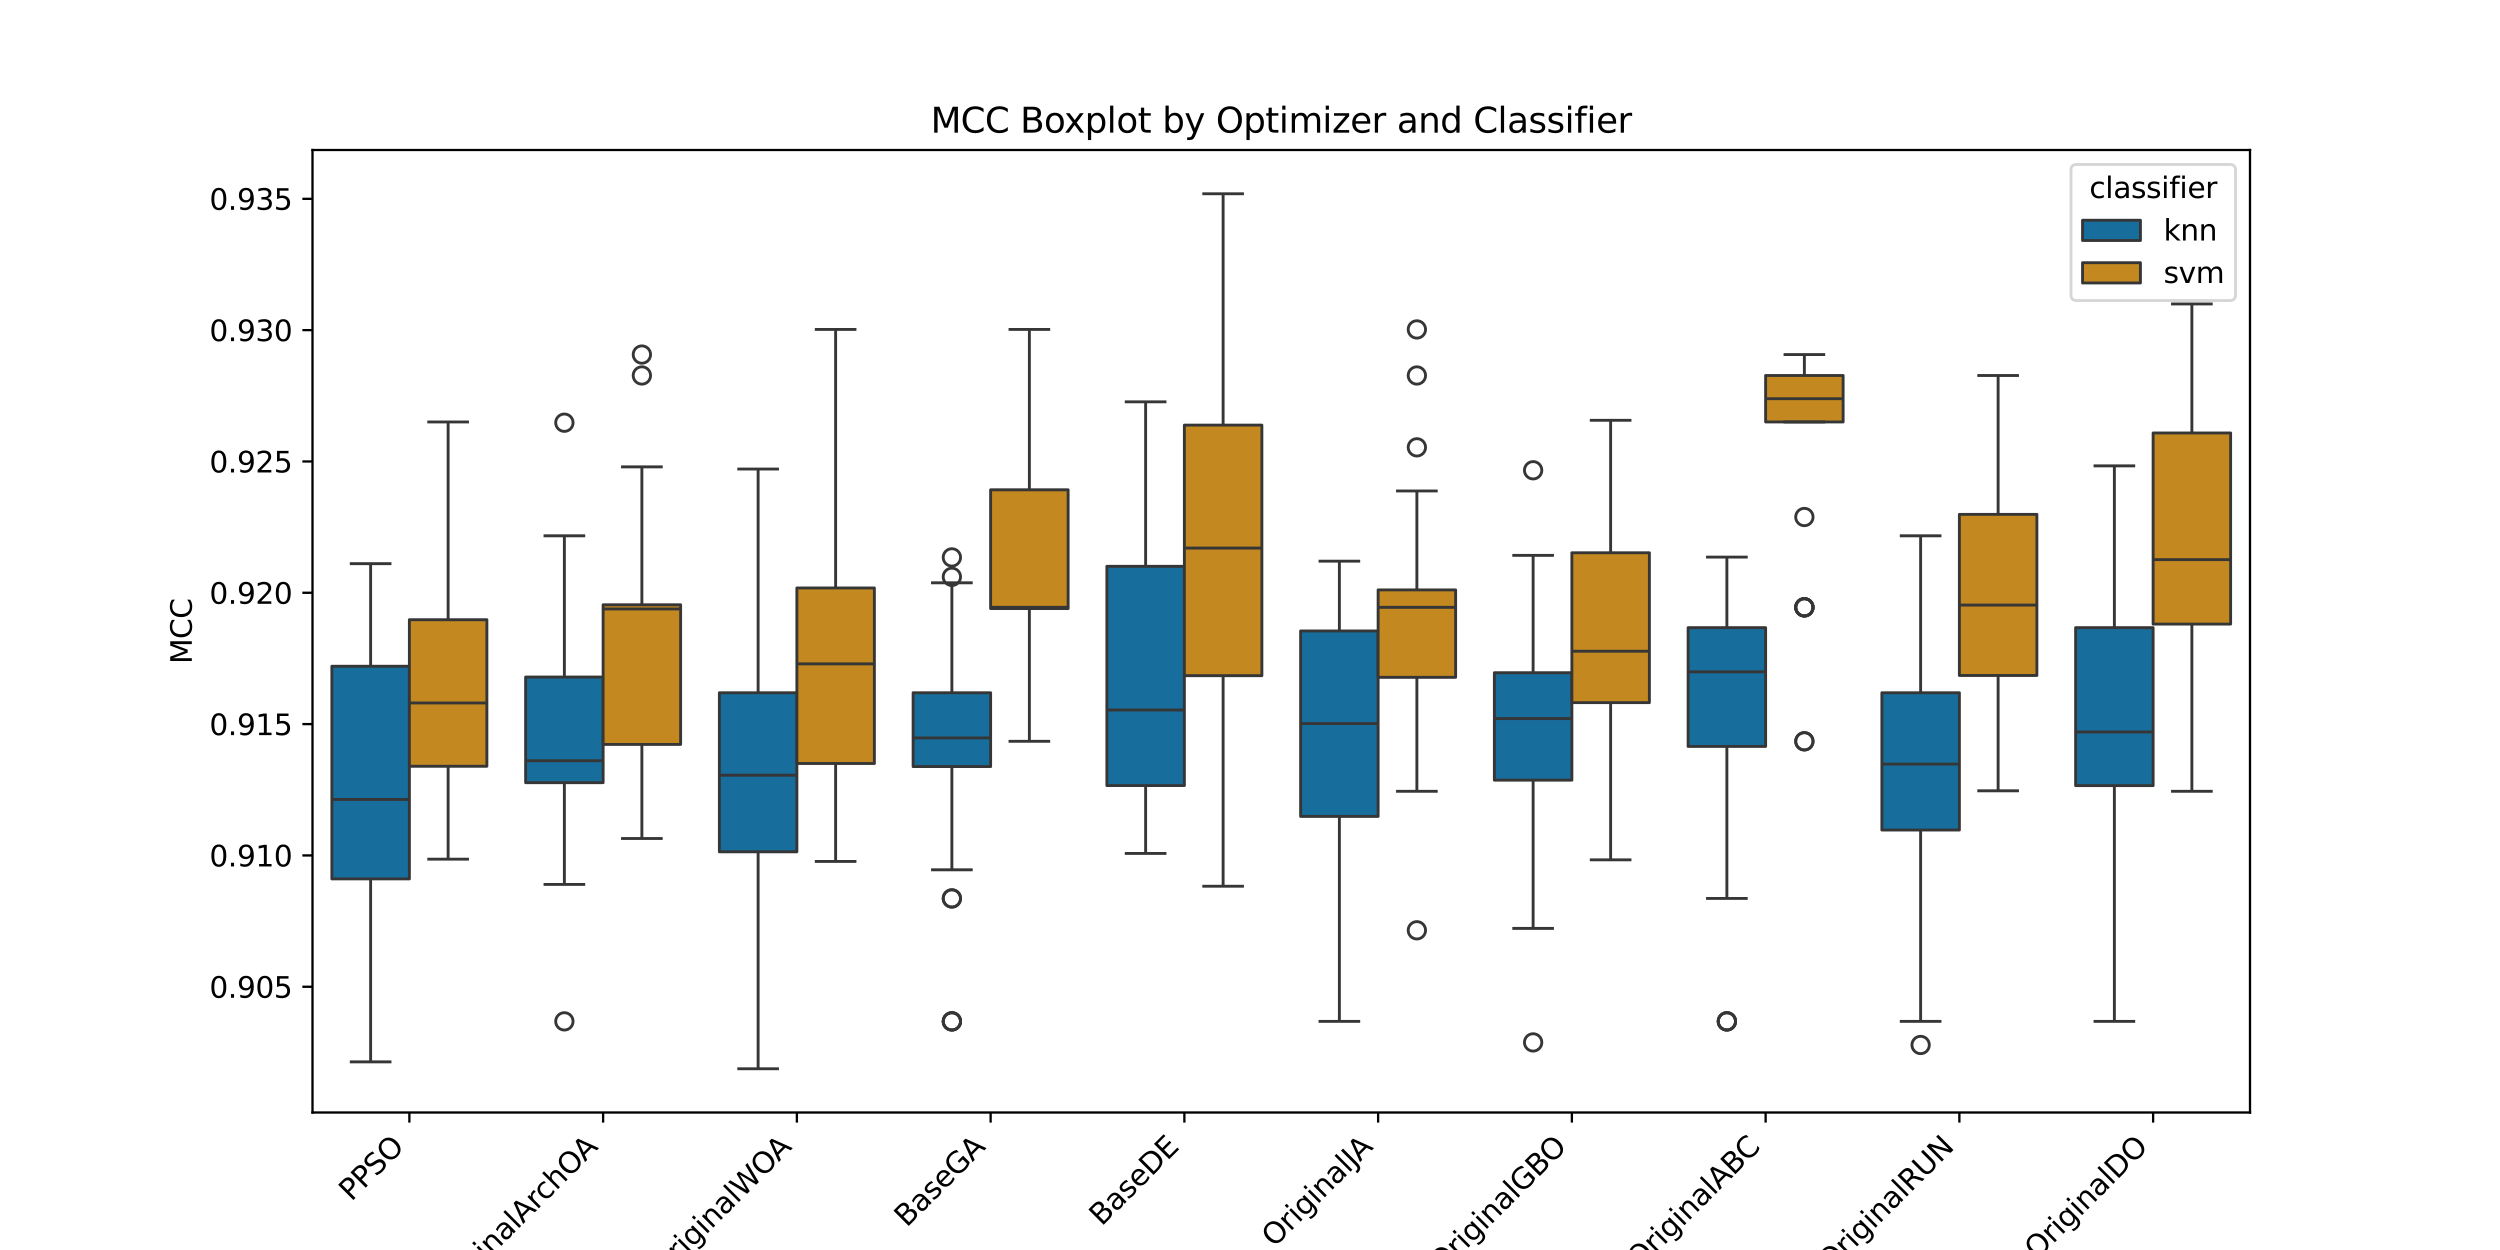 <?xml version="1.0" encoding="utf-8" standalone="no"?>
<!DOCTYPE svg PUBLIC "-//W3C//DTD SVG 1.1//EN"
  "http://www.w3.org/Graphics/SVG/1.1/DTD/svg11.dtd">
<svg xmlns:xlink="http://www.w3.org/1999/xlink" width="864pt" height="432pt" viewBox="0 0 864 432" xmlns="http://www.w3.org/2000/svg" version="1.1">
 <defs>
  <style type="text/css">*{stroke-linejoin: round; stroke-linecap: butt}</style>
 </defs>
 <g id="figure_1">
  <g id="patch_1">
   <path d="M 0 432 
L 864 432 
L 864 0 
L 0 0 
z
" style="fill: #ffffff"/>
  </g>
  <g id="axes_1">
   <g id="patch_2">
    <path d="M 108 384.48 
L 777.6 384.48 
L 777.6 51.84 
L 108 51.84 
z
" style="fill: #ffffff"/>
   </g>
   <g id="patch_3">
    <path d="M 141.48 8555.925 
L 141.48 8555.925 
L 141.48 8555.925 
L 141.48 8555.925 
z
" clip-path="url(#pdc631d40fe)" style="fill: #176d9c; stroke: #363636; stroke-linejoin: miter"/>
   </g>
   <g id="patch_4">
    <path d="M 141.48 8555.925 
L 141.48 8555.925 
L 141.48 8555.925 
L 141.48 8555.925 
z
" clip-path="url(#pdc631d40fe)" style="fill: #c38820; stroke: #363636; stroke-linejoin: miter"/>
   </g>
   <g id="matplotlib.axis_1">
    <g id="xtick_1">
     <g id="line2d_1">
      <defs>
       <path id="m4e9f34d3c7" d="M 0 0 
L 0 3.5 
" style="stroke: #000000; stroke-width: 0.8"/>
      </defs>
      <g>
       <use xlink:href="#m4e9f34d3c7" x="141.48" y="384.48" style="stroke: #000000; stroke-width: 0.8"/>
      </g>
     </g>
     <g id="text_1">
      <!-- PPSO -->
      <g transform="translate(121.427 415.435) rotate(-45) scale(0.1 -0.1)">
       <defs>
        <path id="DejaVuSans-50" d="M 1259 4147 
L 1259 2394 
L 2053 2394 
Q 2494 2394 2734 2622 
Q 2975 2850 2975 3272 
Q 2975 3691 2734 3919 
Q 2494 4147 2053 4147 
L 1259 4147 
z
M 628 4666 
L 2053 4666 
Q 2838 4666 3239 4311 
Q 3641 3956 3641 3272 
Q 3641 2581 3239 2228 
Q 2838 1875 2053 1875 
L 1259 1875 
L 1259 0 
L 628 0 
L 628 4666 
z
" transform="scale(0.016)"/>
        <path id="DejaVuSans-53" d="M 3425 4513 
L 3425 3897 
Q 3066 4069 2747 4153 
Q 2428 4238 2131 4238 
Q 1616 4238 1336 4038 
Q 1056 3838 1056 3469 
Q 1056 3159 1242 3001 
Q 1428 2844 1947 2747 
L 2328 2669 
Q 3034 2534 3370 2195 
Q 3706 1856 3706 1288 
Q 3706 609 3251 259 
Q 2797 -91 1919 -91 
Q 1588 -91 1214 -16 
Q 841 59 441 206 
L 441 856 
Q 825 641 1194 531 
Q 1563 422 1919 422 
Q 2459 422 2753 634 
Q 3047 847 3047 1241 
Q 3047 1584 2836 1778 
Q 2625 1972 2144 2069 
L 1759 2144 
Q 1053 2284 737 2584 
Q 422 2884 422 3419 
Q 422 4038 858 4394 
Q 1294 4750 2059 4750 
Q 2388 4750 2728 4690 
Q 3069 4631 3425 4513 
z
" transform="scale(0.016)"/>
        <path id="DejaVuSans-4f" d="M 2522 4238 
Q 1834 4238 1429 3725 
Q 1025 3213 1025 2328 
Q 1025 1447 1429 934 
Q 1834 422 2522 422 
Q 3209 422 3611 934 
Q 4013 1447 4013 2328 
Q 4013 3213 3611 3725 
Q 3209 4238 2522 4238 
z
M 2522 4750 
Q 3503 4750 4090 4092 
Q 4678 3434 4678 2328 
Q 4678 1225 4090 567 
Q 3503 -91 2522 -91 
Q 1538 -91 948 565 
Q 359 1222 359 2328 
Q 359 3434 948 4092 
Q 1538 4750 2522 4750 
z
" transform="scale(0.016)"/>
       </defs>
       <use xlink:href="#DejaVuSans-50"/>
       <use xlink:href="#DejaVuSans-50" transform="translate(60.303 0)"/>
       <use xlink:href="#DejaVuSans-53" transform="translate(120.605 0)"/>
       <use xlink:href="#DejaVuSans-4f" transform="translate(184.082 0)"/>
      </g>
     </g>
    </g>
    <g id="xtick_2">
     <g id="line2d_2">
      <g>
       <use xlink:href="#m4e9f34d3c7" x="208.44" y="384.48" style="stroke: #000000; stroke-width: 0.8"/>
      </g>
     </g>
     <g id="text_2">
      <!-- OriginalArchOA -->
      <g transform="translate(153.066 450.757) rotate(-45) scale(0.1 -0.1)">
       <defs>
        <path id="DejaVuSans-72" d="M 2631 2963 
Q 2534 3019 2420 3045 
Q 2306 3072 2169 3072 
Q 1681 3072 1420 2755 
Q 1159 2438 1159 1844 
L 1159 0 
L 581 0 
L 581 3500 
L 1159 3500 
L 1159 2956 
Q 1341 3275 1631 3429 
Q 1922 3584 2338 3584 
Q 2397 3584 2469 3576 
Q 2541 3569 2628 3553 
L 2631 2963 
z
" transform="scale(0.016)"/>
        <path id="DejaVuSans-69" d="M 603 3500 
L 1178 3500 
L 1178 0 
L 603 0 
L 603 3500 
z
M 603 4863 
L 1178 4863 
L 1178 4134 
L 603 4134 
L 603 4863 
z
" transform="scale(0.016)"/>
        <path id="DejaVuSans-67" d="M 2906 1791 
Q 2906 2416 2648 2759 
Q 2391 3103 1925 3103 
Q 1463 3103 1205 2759 
Q 947 2416 947 1791 
Q 947 1169 1205 825 
Q 1463 481 1925 481 
Q 2391 481 2648 825 
Q 2906 1169 2906 1791 
z
M 3481 434 
Q 3481 -459 3084 -895 
Q 2688 -1331 1869 -1331 
Q 1566 -1331 1297 -1286 
Q 1028 -1241 775 -1147 
L 775 -588 
Q 1028 -725 1275 -790 
Q 1522 -856 1778 -856 
Q 2344 -856 2625 -561 
Q 2906 -266 2906 331 
L 2906 616 
Q 2728 306 2450 153 
Q 2172 0 1784 0 
Q 1141 0 747 490 
Q 353 981 353 1791 
Q 353 2603 747 3093 
Q 1141 3584 1784 3584 
Q 2172 3584 2450 3431 
Q 2728 3278 2906 2969 
L 2906 3500 
L 3481 3500 
L 3481 434 
z
" transform="scale(0.016)"/>
        <path id="DejaVuSans-6e" d="M 3513 2113 
L 3513 0 
L 2938 0 
L 2938 2094 
Q 2938 2591 2744 2837 
Q 2550 3084 2163 3084 
Q 1697 3084 1428 2787 
Q 1159 2491 1159 1978 
L 1159 0 
L 581 0 
L 581 3500 
L 1159 3500 
L 1159 2956 
Q 1366 3272 1645 3428 
Q 1925 3584 2291 3584 
Q 2894 3584 3203 3211 
Q 3513 2838 3513 2113 
z
" transform="scale(0.016)"/>
        <path id="DejaVuSans-61" d="M 2194 1759 
Q 1497 1759 1228 1600 
Q 959 1441 959 1056 
Q 959 750 1161 570 
Q 1363 391 1709 391 
Q 2188 391 2477 730 
Q 2766 1069 2766 1631 
L 2766 1759 
L 2194 1759 
z
M 3341 1997 
L 3341 0 
L 2766 0 
L 2766 531 
Q 2569 213 2275 61 
Q 1981 -91 1556 -91 
Q 1019 -91 701 211 
Q 384 513 384 1019 
Q 384 1609 779 1909 
Q 1175 2209 1959 2209 
L 2766 2209 
L 2766 2266 
Q 2766 2663 2505 2880 
Q 2244 3097 1772 3097 
Q 1472 3097 1187 3025 
Q 903 2953 641 2809 
L 641 3341 
Q 956 3463 1253 3523 
Q 1550 3584 1831 3584 
Q 2591 3584 2966 3190 
Q 3341 2797 3341 1997 
z
" transform="scale(0.016)"/>
        <path id="DejaVuSans-6c" d="M 603 4863 
L 1178 4863 
L 1178 0 
L 603 0 
L 603 4863 
z
" transform="scale(0.016)"/>
        <path id="DejaVuSans-41" d="M 2188 4044 
L 1331 1722 
L 3047 1722 
L 2188 4044 
z
M 1831 4666 
L 2547 4666 
L 4325 0 
L 3669 0 
L 3244 1197 
L 1141 1197 
L 716 0 
L 50 0 
L 1831 4666 
z
" transform="scale(0.016)"/>
        <path id="DejaVuSans-63" d="M 3122 3366 
L 3122 2828 
Q 2878 2963 2633 3030 
Q 2388 3097 2138 3097 
Q 1578 3097 1268 2742 
Q 959 2388 959 1747 
Q 959 1106 1268 751 
Q 1578 397 2138 397 
Q 2388 397 2633 464 
Q 2878 531 3122 666 
L 3122 134 
Q 2881 22 2623 -34 
Q 2366 -91 2075 -91 
Q 1284 -91 818 406 
Q 353 903 353 1747 
Q 353 2603 823 3093 
Q 1294 3584 2113 3584 
Q 2378 3584 2631 3529 
Q 2884 3475 3122 3366 
z
" transform="scale(0.016)"/>
        <path id="DejaVuSans-68" d="M 3513 2113 
L 3513 0 
L 2938 0 
L 2938 2094 
Q 2938 2591 2744 2837 
Q 2550 3084 2163 3084 
Q 1697 3084 1428 2787 
Q 1159 2491 1159 1978 
L 1159 0 
L 581 0 
L 581 4863 
L 1159 4863 
L 1159 2956 
Q 1366 3272 1645 3428 
Q 1925 3584 2291 3584 
Q 2894 3584 3203 3211 
Q 3513 2838 3513 2113 
z
" transform="scale(0.016)"/>
       </defs>
       <use xlink:href="#DejaVuSans-4f"/>
       <use xlink:href="#DejaVuSans-72" transform="translate(78.711 0)"/>
       <use xlink:href="#DejaVuSans-69" transform="translate(119.824 0)"/>
       <use xlink:href="#DejaVuSans-67" transform="translate(147.607 0)"/>
       <use xlink:href="#DejaVuSans-69" transform="translate(211.084 0)"/>
       <use xlink:href="#DejaVuSans-6e" transform="translate(238.867 0)"/>
       <use xlink:href="#DejaVuSans-61" transform="translate(302.246 0)"/>
       <use xlink:href="#DejaVuSans-6c" transform="translate(363.525 0)"/>
       <use xlink:href="#DejaVuSans-41" transform="translate(391.309 0)"/>
       <use xlink:href="#DejaVuSans-72" transform="translate(459.717 0)"/>
       <use xlink:href="#DejaVuSans-63" transform="translate(498.58 0)"/>
       <use xlink:href="#DejaVuSans-68" transform="translate(553.561 0)"/>
       <use xlink:href="#DejaVuSans-4f" transform="translate(616.939 0)"/>
       <use xlink:href="#DejaVuSans-41" transform="translate(693.9 0)"/>
      </g>
     </g>
    </g>
    <g id="xtick_3">
     <g id="line2d_3">
      <g>
       <use xlink:href="#m4e9f34d3c7" x="275.4" y="384.48" style="stroke: #000000; stroke-width: 0.8"/>
      </g>
     </g>
     <g id="text_3">
      <!-- OriginalWOA -->
      <g transform="translate(228.988 441.794) rotate(-45) scale(0.1 -0.1)">
       <defs>
        <path id="DejaVuSans-57" d="M 213 4666 
L 850 4666 
L 1831 722 
L 2809 4666 
L 3519 4666 
L 4500 722 
L 5478 4666 
L 6119 4666 
L 4947 0 
L 4153 0 
L 3169 4050 
L 2175 0 
L 1381 0 
L 213 4666 
z
" transform="scale(0.016)"/>
       </defs>
       <use xlink:href="#DejaVuSans-4f"/>
       <use xlink:href="#DejaVuSans-72" transform="translate(78.711 0)"/>
       <use xlink:href="#DejaVuSans-69" transform="translate(119.824 0)"/>
       <use xlink:href="#DejaVuSans-67" transform="translate(147.607 0)"/>
       <use xlink:href="#DejaVuSans-69" transform="translate(211.084 0)"/>
       <use xlink:href="#DejaVuSans-6e" transform="translate(238.867 0)"/>
       <use xlink:href="#DejaVuSans-61" transform="translate(302.246 0)"/>
       <use xlink:href="#DejaVuSans-6c" transform="translate(363.525 0)"/>
       <use xlink:href="#DejaVuSans-57" transform="translate(391.309 0)"/>
       <use xlink:href="#DejaVuSans-4f" transform="translate(490.186 0)"/>
       <use xlink:href="#DejaVuSans-41" transform="translate(567.146 0)"/>
      </g>
     </g>
    </g>
    <g id="xtick_4">
     <g id="line2d_4">
      <g>
       <use xlink:href="#m4e9f34d3c7" x="342.36" y="384.48" style="stroke: #000000; stroke-width: 0.8"/>
      </g>
     </g>
     <g id="text_4">
      <!-- BaseGA -->
      <g transform="translate(313.354 424.388) rotate(-45) scale(0.1 -0.1)">
       <defs>
        <path id="DejaVuSans-42" d="M 1259 2228 
L 1259 519 
L 2272 519 
Q 2781 519 3026 730 
Q 3272 941 3272 1375 
Q 3272 1813 3026 2020 
Q 2781 2228 2272 2228 
L 1259 2228 
z
M 1259 4147 
L 1259 2741 
L 2194 2741 
Q 2656 2741 2882 2914 
Q 3109 3088 3109 3444 
Q 3109 3797 2882 3972 
Q 2656 4147 2194 4147 
L 1259 4147 
z
M 628 4666 
L 2241 4666 
Q 2963 4666 3353 4366 
Q 3744 4066 3744 3513 
Q 3744 3084 3544 2831 
Q 3344 2578 2956 2516 
Q 3422 2416 3680 2098 
Q 3938 1781 3938 1306 
Q 3938 681 3513 340 
Q 3088 0 2303 0 
L 628 0 
L 628 4666 
z
" transform="scale(0.016)"/>
        <path id="DejaVuSans-73" d="M 2834 3397 
L 2834 2853 
Q 2591 2978 2328 3040 
Q 2066 3103 1784 3103 
Q 1356 3103 1142 2972 
Q 928 2841 928 2578 
Q 928 2378 1081 2264 
Q 1234 2150 1697 2047 
L 1894 2003 
Q 2506 1872 2764 1633 
Q 3022 1394 3022 966 
Q 3022 478 2636 193 
Q 2250 -91 1575 -91 
Q 1294 -91 989 -36 
Q 684 19 347 128 
L 347 722 
Q 666 556 975 473 
Q 1284 391 1588 391 
Q 1994 391 2212 530 
Q 2431 669 2431 922 
Q 2431 1156 2273 1281 
Q 2116 1406 1581 1522 
L 1381 1569 
Q 847 1681 609 1914 
Q 372 2147 372 2553 
Q 372 3047 722 3315 
Q 1072 3584 1716 3584 
Q 2034 3584 2315 3537 
Q 2597 3491 2834 3397 
z
" transform="scale(0.016)"/>
        <path id="DejaVuSans-65" d="M 3597 1894 
L 3597 1613 
L 953 1613 
Q 991 1019 1311 708 
Q 1631 397 2203 397 
Q 2534 397 2845 478 
Q 3156 559 3463 722 
L 3463 178 
Q 3153 47 2828 -22 
Q 2503 -91 2169 -91 
Q 1331 -91 842 396 
Q 353 884 353 1716 
Q 353 2575 817 3079 
Q 1281 3584 2069 3584 
Q 2775 3584 3186 3129 
Q 3597 2675 3597 1894 
z
M 3022 2063 
Q 3016 2534 2758 2815 
Q 2500 3097 2075 3097 
Q 1594 3097 1305 2825 
Q 1016 2553 972 2059 
L 3022 2063 
z
" transform="scale(0.016)"/>
        <path id="DejaVuSans-47" d="M 3809 666 
L 3809 1919 
L 2778 1919 
L 2778 2438 
L 4434 2438 
L 4434 434 
Q 4069 175 3628 42 
Q 3188 -91 2688 -91 
Q 1594 -91 976 548 
Q 359 1188 359 2328 
Q 359 3472 976 4111 
Q 1594 4750 2688 4750 
Q 3144 4750 3555 4637 
Q 3966 4525 4313 4306 
L 4313 3634 
Q 3963 3931 3569 4081 
Q 3175 4231 2741 4231 
Q 1884 4231 1454 3753 
Q 1025 3275 1025 2328 
Q 1025 1384 1454 906 
Q 1884 428 2741 428 
Q 3075 428 3337 486 
Q 3600 544 3809 666 
z
" transform="scale(0.016)"/>
       </defs>
       <use xlink:href="#DejaVuSans-42"/>
       <use xlink:href="#DejaVuSans-61" transform="translate(68.604 0)"/>
       <use xlink:href="#DejaVuSans-73" transform="translate(129.883 0)"/>
       <use xlink:href="#DejaVuSans-65" transform="translate(181.982 0)"/>
       <use xlink:href="#DejaVuSans-47" transform="translate(243.506 0)"/>
       <use xlink:href="#DejaVuSans-41" transform="translate(320.996 0)"/>
      </g>
     </g>
    </g>
    <g id="xtick_5">
     <g id="line2d_5">
      <g>
       <use xlink:href="#m4e9f34d3c7" x="409.32" y="384.48" style="stroke: #000000; stroke-width: 0.8"/>
      </g>
     </g>
     <g id="text_5">
      <!-- BaseDE -->
      <g transform="translate(380.718 423.985) rotate(-45) scale(0.1 -0.1)">
       <defs>
        <path id="DejaVuSans-44" d="M 1259 4147 
L 1259 519 
L 2022 519 
Q 2988 519 3436 956 
Q 3884 1394 3884 2338 
Q 3884 3275 3436 3711 
Q 2988 4147 2022 4147 
L 1259 4147 
z
M 628 4666 
L 1925 4666 
Q 3281 4666 3915 4102 
Q 4550 3538 4550 2338 
Q 4550 1131 3912 565 
Q 3275 0 1925 0 
L 628 0 
L 628 4666 
z
" transform="scale(0.016)"/>
        <path id="DejaVuSans-45" d="M 628 4666 
L 3578 4666 
L 3578 4134 
L 1259 4134 
L 1259 2753 
L 3481 2753 
L 3481 2222 
L 1259 2222 
L 1259 531 
L 3634 531 
L 3634 0 
L 628 0 
L 628 4666 
z
" transform="scale(0.016)"/>
       </defs>
       <use xlink:href="#DejaVuSans-42"/>
       <use xlink:href="#DejaVuSans-61" transform="translate(68.604 0)"/>
       <use xlink:href="#DejaVuSans-73" transform="translate(129.883 0)"/>
       <use xlink:href="#DejaVuSans-65" transform="translate(181.982 0)"/>
       <use xlink:href="#DejaVuSans-44" transform="translate(243.506 0)"/>
       <use xlink:href="#DejaVuSans-45" transform="translate(320.508 0)"/>
      </g>
     </g>
    </g>
    <g id="xtick_6">
     <g id="line2d_6">
      <g>
       <use xlink:href="#m4e9f34d3c7" x="476.28" y="384.48" style="stroke: #000000; stroke-width: 0.8"/>
      </g>
     </g>
     <g id="text_6">
      <!-- OriginalJA -->
      <g transform="translate(440.34 431.322) rotate(-45) scale(0.1 -0.1)">
       <defs>
        <path id="DejaVuSans-4a" d="M 628 4666 
L 1259 4666 
L 1259 325 
Q 1259 -519 939 -900 
Q 619 -1281 -91 -1281 
L -331 -1281 
L -331 -750 
L -134 -750 
Q 284 -750 456 -515 
Q 628 -281 628 325 
L 628 4666 
z
" transform="scale(0.016)"/>
       </defs>
       <use xlink:href="#DejaVuSans-4f"/>
       <use xlink:href="#DejaVuSans-72" transform="translate(78.711 0)"/>
       <use xlink:href="#DejaVuSans-69" transform="translate(119.824 0)"/>
       <use xlink:href="#DejaVuSans-67" transform="translate(147.607 0)"/>
       <use xlink:href="#DejaVuSans-69" transform="translate(211.084 0)"/>
       <use xlink:href="#DejaVuSans-6e" transform="translate(238.867 0)"/>
       <use xlink:href="#DejaVuSans-61" transform="translate(302.246 0)"/>
       <use xlink:href="#DejaVuSans-6c" transform="translate(363.525 0)"/>
       <use xlink:href="#DejaVuSans-4a" transform="translate(391.309 0)"/>
       <use xlink:href="#DejaVuSans-41" transform="translate(419.051 0)"/>
      </g>
     </g>
    </g>
    <g id="xtick_7">
     <g id="line2d_7">
      <g>
       <use xlink:href="#m4e9f34d3c7" x="543.24" y="384.48" style="stroke: #000000; stroke-width: 0.8"/>
      </g>
     </g>
     <g id="text_7">
      <!-- OriginalGBO -->
      <g transform="translate(498.327 440.296) rotate(-45) scale(0.1 -0.1)">
       <use xlink:href="#DejaVuSans-4f"/>
       <use xlink:href="#DejaVuSans-72" transform="translate(78.711 0)"/>
       <use xlink:href="#DejaVuSans-69" transform="translate(119.824 0)"/>
       <use xlink:href="#DejaVuSans-67" transform="translate(147.607 0)"/>
       <use xlink:href="#DejaVuSans-69" transform="translate(211.084 0)"/>
       <use xlink:href="#DejaVuSans-6e" transform="translate(238.867 0)"/>
       <use xlink:href="#DejaVuSans-61" transform="translate(302.246 0)"/>
       <use xlink:href="#DejaVuSans-6c" transform="translate(363.525 0)"/>
       <use xlink:href="#DejaVuSans-47" transform="translate(391.309 0)"/>
       <use xlink:href="#DejaVuSans-42" transform="translate(468.799 0)"/>
       <use xlink:href="#DejaVuSans-4f" transform="translate(535.652 0)"/>
      </g>
     </g>
    </g>
    <g id="xtick_8">
     <g id="line2d_8">
      <g>
       <use xlink:href="#m4e9f34d3c7" x="610.2" y="384.48" style="stroke: #000000; stroke-width: 0.8"/>
      </g>
     </g>
     <g id="text_8">
      <!-- OriginalABC -->
      <g transform="translate(566.557 439.025) rotate(-45) scale(0.1 -0.1)">
       <defs>
        <path id="DejaVuSans-43" d="M 4122 4306 
L 4122 3641 
Q 3803 3938 3442 4084 
Q 3081 4231 2675 4231 
Q 1875 4231 1450 3742 
Q 1025 3253 1025 2328 
Q 1025 1406 1450 917 
Q 1875 428 2675 428 
Q 3081 428 3442 575 
Q 3803 722 4122 1019 
L 4122 359 
Q 3791 134 3420 21 
Q 3050 -91 2638 -91 
Q 1578 -91 968 557 
Q 359 1206 359 2328 
Q 359 3453 968 4101 
Q 1578 4750 2638 4750 
Q 3056 4750 3426 4639 
Q 3797 4528 4122 4306 
z
" transform="scale(0.016)"/>
       </defs>
       <use xlink:href="#DejaVuSans-4f"/>
       <use xlink:href="#DejaVuSans-72" transform="translate(78.711 0)"/>
       <use xlink:href="#DejaVuSans-69" transform="translate(119.824 0)"/>
       <use xlink:href="#DejaVuSans-67" transform="translate(147.607 0)"/>
       <use xlink:href="#DejaVuSans-69" transform="translate(211.084 0)"/>
       <use xlink:href="#DejaVuSans-6e" transform="translate(238.867 0)"/>
       <use xlink:href="#DejaVuSans-61" transform="translate(302.246 0)"/>
       <use xlink:href="#DejaVuSans-6c" transform="translate(363.525 0)"/>
       <use xlink:href="#DejaVuSans-41" transform="translate(391.309 0)"/>
       <use xlink:href="#DejaVuSans-42" transform="translate(459.717 0)"/>
       <use xlink:href="#DejaVuSans-43" transform="translate(526.57 0)"/>
      </g>
     </g>
    </g>
    <g id="xtick_9">
     <g id="line2d_9">
      <g>
       <use xlink:href="#m4e9f34d3c7" x="677.16" y="384.48" style="stroke: #000000; stroke-width: 0.8"/>
      </g>
     </g>
     <g id="text_9">
      <!-- OriginalRUN -->
      <g transform="translate(632.641 439.901) rotate(-45) scale(0.1 -0.1)">
       <defs>
        <path id="DejaVuSans-52" d="M 2841 2188 
Q 3044 2119 3236 1894 
Q 3428 1669 3622 1275 
L 4263 0 
L 3584 0 
L 2988 1197 
Q 2756 1666 2539 1819 
Q 2322 1972 1947 1972 
L 1259 1972 
L 1259 0 
L 628 0 
L 628 4666 
L 2053 4666 
Q 2853 4666 3247 4331 
Q 3641 3997 3641 3322 
Q 3641 2881 3436 2590 
Q 3231 2300 2841 2188 
z
M 1259 4147 
L 1259 2491 
L 2053 2491 
Q 2509 2491 2742 2702 
Q 2975 2913 2975 3322 
Q 2975 3731 2742 3939 
Q 2509 4147 2053 4147 
L 1259 4147 
z
" transform="scale(0.016)"/>
        <path id="DejaVuSans-55" d="M 556 4666 
L 1191 4666 
L 1191 1831 
Q 1191 1081 1462 751 
Q 1734 422 2344 422 
Q 2950 422 3222 751 
Q 3494 1081 3494 1831 
L 3494 4666 
L 4128 4666 
L 4128 1753 
Q 4128 841 3676 375 
Q 3225 -91 2344 -91 
Q 1459 -91 1007 375 
Q 556 841 556 1753 
L 556 4666 
z
" transform="scale(0.016)"/>
        <path id="DejaVuSans-4e" d="M 628 4666 
L 1478 4666 
L 3547 763 
L 3547 4666 
L 4159 4666 
L 4159 0 
L 3309 0 
L 1241 3903 
L 1241 0 
L 628 0 
L 628 4666 
z
" transform="scale(0.016)"/>
       </defs>
       <use xlink:href="#DejaVuSans-4f"/>
       <use xlink:href="#DejaVuSans-72" transform="translate(78.711 0)"/>
       <use xlink:href="#DejaVuSans-69" transform="translate(119.824 0)"/>
       <use xlink:href="#DejaVuSans-67" transform="translate(147.607 0)"/>
       <use xlink:href="#DejaVuSans-69" transform="translate(211.084 0)"/>
       <use xlink:href="#DejaVuSans-6e" transform="translate(238.867 0)"/>
       <use xlink:href="#DejaVuSans-61" transform="translate(302.246 0)"/>
       <use xlink:href="#DejaVuSans-6c" transform="translate(363.525 0)"/>
       <use xlink:href="#DejaVuSans-52" transform="translate(391.309 0)"/>
       <use xlink:href="#DejaVuSans-55" transform="translate(460.791 0)"/>
       <use xlink:href="#DejaVuSans-4e" transform="translate(533.984 0)"/>
      </g>
     </g>
    </g>
    <g id="xtick_10">
     <g id="line2d_10">
      <g>
       <use xlink:href="#m4e9f34d3c7" x="744.12" y="384.48" style="stroke: #000000; stroke-width: 0.8"/>
      </g>
     </g>
     <g id="text_10">
      <!-- OriginalDO -->
      <g transform="translate(703.968 435.534) rotate(-45) scale(0.1 -0.1)">
       <use xlink:href="#DejaVuSans-4f"/>
       <use xlink:href="#DejaVuSans-72" transform="translate(78.711 0)"/>
       <use xlink:href="#DejaVuSans-69" transform="translate(119.824 0)"/>
       <use xlink:href="#DejaVuSans-67" transform="translate(147.607 0)"/>
       <use xlink:href="#DejaVuSans-69" transform="translate(211.084 0)"/>
       <use xlink:href="#DejaVuSans-6e" transform="translate(238.867 0)"/>
       <use xlink:href="#DejaVuSans-61" transform="translate(302.246 0)"/>
       <use xlink:href="#DejaVuSans-6c" transform="translate(363.525 0)"/>
       <use xlink:href="#DejaVuSans-44" transform="translate(391.309 0)"/>
       <use xlink:href="#DejaVuSans-4f" transform="translate(468.311 0)"/>
      </g>
     </g>
    </g>
    <g id="text_11">
     <!-- Optimizer -->
     <g transform="translate(418.325 463.826) scale(0.1 -0.1)">
      <defs>
       <path id="DejaVuSans-70" d="M 1159 525 
L 1159 -1331 
L 581 -1331 
L 581 3500 
L 1159 3500 
L 1159 2969 
Q 1341 3281 1617 3432 
Q 1894 3584 2278 3584 
Q 2916 3584 3314 3078 
Q 3713 2572 3713 1747 
Q 3713 922 3314 415 
Q 2916 -91 2278 -91 
Q 1894 -91 1617 61 
Q 1341 213 1159 525 
z
M 3116 1747 
Q 3116 2381 2855 2742 
Q 2594 3103 2138 3103 
Q 1681 3103 1420 2742 
Q 1159 2381 1159 1747 
Q 1159 1113 1420 752 
Q 1681 391 2138 391 
Q 2594 391 2855 752 
Q 3116 1113 3116 1747 
z
" transform="scale(0.016)"/>
       <path id="DejaVuSans-74" d="M 1172 4494 
L 1172 3500 
L 2356 3500 
L 2356 3053 
L 1172 3053 
L 1172 1153 
Q 1172 725 1289 603 
Q 1406 481 1766 481 
L 2356 481 
L 2356 0 
L 1766 0 
Q 1100 0 847 248 
Q 594 497 594 1153 
L 594 3053 
L 172 3053 
L 172 3500 
L 594 3500 
L 594 4494 
L 1172 4494 
z
" transform="scale(0.016)"/>
       <path id="DejaVuSans-6d" d="M 3328 2828 
Q 3544 3216 3844 3400 
Q 4144 3584 4550 3584 
Q 5097 3584 5394 3201 
Q 5691 2819 5691 2113 
L 5691 0 
L 5113 0 
L 5113 2094 
Q 5113 2597 4934 2840 
Q 4756 3084 4391 3084 
Q 3944 3084 3684 2787 
Q 3425 2491 3425 1978 
L 3425 0 
L 2847 0 
L 2847 2094 
Q 2847 2600 2669 2842 
Q 2491 3084 2119 3084 
Q 1678 3084 1418 2786 
Q 1159 2488 1159 1978 
L 1159 0 
L 581 0 
L 581 3500 
L 1159 3500 
L 1159 2956 
Q 1356 3278 1631 3431 
Q 1906 3584 2284 3584 
Q 2666 3584 2933 3390 
Q 3200 3197 3328 2828 
z
" transform="scale(0.016)"/>
       <path id="DejaVuSans-7a" d="M 353 3500 
L 3084 3500 
L 3084 2975 
L 922 459 
L 3084 459 
L 3084 0 
L 275 0 
L 275 525 
L 2438 3041 
L 353 3041 
L 353 3500 
z
" transform="scale(0.016)"/>
      </defs>
      <use xlink:href="#DejaVuSans-4f"/>
      <use xlink:href="#DejaVuSans-70" transform="translate(78.711 0)"/>
      <use xlink:href="#DejaVuSans-74" transform="translate(142.188 0)"/>
      <use xlink:href="#DejaVuSans-69" transform="translate(181.396 0)"/>
      <use xlink:href="#DejaVuSans-6d" transform="translate(209.18 0)"/>
      <use xlink:href="#DejaVuSans-69" transform="translate(306.592 0)"/>
      <use xlink:href="#DejaVuSans-7a" transform="translate(334.375 0)"/>
      <use xlink:href="#DejaVuSans-65" transform="translate(386.865 0)"/>
      <use xlink:href="#DejaVuSans-72" transform="translate(448.389 0)"/>
     </g>
    </g>
   </g>
   <g id="matplotlib.axis_2">
    <g id="ytick_1">
     <g id="line2d_11">
      <defs>
       <path id="m82dff1688e" d="M 0 0 
L -3.5 0 
" style="stroke: #000000; stroke-width: 0.8"/>
      </defs>
      <g>
       <use xlink:href="#m82dff1688e" x="108" y="341.027" style="stroke: #000000; stroke-width: 0.8"/>
      </g>
     </g>
     <g id="text_12">
      <!-- 0.905 -->
      <g transform="translate(72.372 344.826) scale(0.1 -0.1)">
       <defs>
        <path id="DejaVuSans-30" d="M 2034 4250 
Q 1547 4250 1301 3770 
Q 1056 3291 1056 2328 
Q 1056 1369 1301 889 
Q 1547 409 2034 409 
Q 2525 409 2770 889 
Q 3016 1369 3016 2328 
Q 3016 3291 2770 3770 
Q 2525 4250 2034 4250 
z
M 2034 4750 
Q 2819 4750 3233 4129 
Q 3647 3509 3647 2328 
Q 3647 1150 3233 529 
Q 2819 -91 2034 -91 
Q 1250 -91 836 529 
Q 422 1150 422 2328 
Q 422 3509 836 4129 
Q 1250 4750 2034 4750 
z
" transform="scale(0.016)"/>
        <path id="DejaVuSans-2e" d="M 684 794 
L 1344 794 
L 1344 0 
L 684 0 
L 684 794 
z
" transform="scale(0.016)"/>
        <path id="DejaVuSans-39" d="M 703 97 
L 703 672 
Q 941 559 1184 500 
Q 1428 441 1663 441 
Q 2288 441 2617 861 
Q 2947 1281 2994 2138 
Q 2813 1869 2534 1725 
Q 2256 1581 1919 1581 
Q 1219 1581 811 2004 
Q 403 2428 403 3163 
Q 403 3881 828 4315 
Q 1253 4750 1959 4750 
Q 2769 4750 3195 4129 
Q 3622 3509 3622 2328 
Q 3622 1225 3098 567 
Q 2575 -91 1691 -91 
Q 1453 -91 1209 -44 
Q 966 3 703 97 
z
M 1959 2075 
Q 2384 2075 2632 2365 
Q 2881 2656 2881 3163 
Q 2881 3666 2632 3958 
Q 2384 4250 1959 4250 
Q 1534 4250 1286 3958 
Q 1038 3666 1038 3163 
Q 1038 2656 1286 2365 
Q 1534 2075 1959 2075 
z
" transform="scale(0.016)"/>
        <path id="DejaVuSans-35" d="M 691 4666 
L 3169 4666 
L 3169 4134 
L 1269 4134 
L 1269 2991 
Q 1406 3038 1543 3061 
Q 1681 3084 1819 3084 
Q 2600 3084 3056 2656 
Q 3513 2228 3513 1497 
Q 3513 744 3044 326 
Q 2575 -91 1722 -91 
Q 1428 -91 1123 -41 
Q 819 9 494 109 
L 494 744 
Q 775 591 1075 516 
Q 1375 441 1709 441 
Q 2250 441 2565 725 
Q 2881 1009 2881 1497 
Q 2881 1984 2565 2268 
Q 2250 2553 1709 2553 
Q 1456 2553 1204 2497 
Q 953 2441 691 2322 
L 691 4666 
z
" transform="scale(0.016)"/>
       </defs>
       <use xlink:href="#DejaVuSans-30"/>
       <use xlink:href="#DejaVuSans-2e" transform="translate(63.623 0)"/>
       <use xlink:href="#DejaVuSans-39" transform="translate(95.41 0)"/>
       <use xlink:href="#DejaVuSans-30" transform="translate(159.033 0)"/>
       <use xlink:href="#DejaVuSans-35" transform="translate(222.656 0)"/>
      </g>
     </g>
    </g>
    <g id="ytick_2">
     <g id="line2d_12">
      <g>
       <use xlink:href="#m82dff1688e" x="108" y="295.641" style="stroke: #000000; stroke-width: 0.8"/>
      </g>
     </g>
     <g id="text_13">
      <!-- 0.910 -->
      <g transform="translate(72.372 299.44) scale(0.1 -0.1)">
       <defs>
        <path id="DejaVuSans-31" d="M 794 531 
L 1825 531 
L 1825 4091 
L 703 3866 
L 703 4441 
L 1819 4666 
L 2450 4666 
L 2450 531 
L 3481 531 
L 3481 0 
L 794 0 
L 794 531 
z
" transform="scale(0.016)"/>
       </defs>
       <use xlink:href="#DejaVuSans-30"/>
       <use xlink:href="#DejaVuSans-2e" transform="translate(63.623 0)"/>
       <use xlink:href="#DejaVuSans-39" transform="translate(95.41 0)"/>
       <use xlink:href="#DejaVuSans-31" transform="translate(159.033 0)"/>
       <use xlink:href="#DejaVuSans-30" transform="translate(222.656 0)"/>
      </g>
     </g>
    </g>
    <g id="ytick_3">
     <g id="line2d_13">
      <g>
       <use xlink:href="#m82dff1688e" x="108" y="250.255" style="stroke: #000000; stroke-width: 0.8"/>
      </g>
     </g>
     <g id="text_14">
      <!-- 0.915 -->
      <g transform="translate(72.372 254.054) scale(0.1 -0.1)">
       <use xlink:href="#DejaVuSans-30"/>
       <use xlink:href="#DejaVuSans-2e" transform="translate(63.623 0)"/>
       <use xlink:href="#DejaVuSans-39" transform="translate(95.41 0)"/>
       <use xlink:href="#DejaVuSans-31" transform="translate(159.033 0)"/>
       <use xlink:href="#DejaVuSans-35" transform="translate(222.656 0)"/>
      </g>
     </g>
    </g>
    <g id="ytick_4">
     <g id="line2d_14">
      <g>
       <use xlink:href="#m82dff1688e" x="108" y="204.868" style="stroke: #000000; stroke-width: 0.8"/>
      </g>
     </g>
     <g id="text_15">
      <!-- 0.920 -->
      <g transform="translate(72.372 208.668) scale(0.1 -0.1)">
       <defs>
        <path id="DejaVuSans-32" d="M 1228 531 
L 3431 531 
L 3431 0 
L 469 0 
L 469 531 
Q 828 903 1448 1529 
Q 2069 2156 2228 2338 
Q 2531 2678 2651 2914 
Q 2772 3150 2772 3378 
Q 2772 3750 2511 3984 
Q 2250 4219 1831 4219 
Q 1534 4219 1204 4116 
Q 875 4013 500 3803 
L 500 4441 
Q 881 4594 1212 4672 
Q 1544 4750 1819 4750 
Q 2544 4750 2975 4387 
Q 3406 4025 3406 3419 
Q 3406 3131 3298 2873 
Q 3191 2616 2906 2266 
Q 2828 2175 2409 1742 
Q 1991 1309 1228 531 
z
" transform="scale(0.016)"/>
       </defs>
       <use xlink:href="#DejaVuSans-30"/>
       <use xlink:href="#DejaVuSans-2e" transform="translate(63.623 0)"/>
       <use xlink:href="#DejaVuSans-39" transform="translate(95.41 0)"/>
       <use xlink:href="#DejaVuSans-32" transform="translate(159.033 0)"/>
       <use xlink:href="#DejaVuSans-30" transform="translate(222.656 0)"/>
      </g>
     </g>
    </g>
    <g id="ytick_5">
     <g id="line2d_15">
      <g>
       <use xlink:href="#m82dff1688e" x="108" y="159.482" style="stroke: #000000; stroke-width: 0.8"/>
      </g>
     </g>
     <g id="text_16">
      <!-- 0.925 -->
      <g transform="translate(72.372 163.281) scale(0.1 -0.1)">
       <use xlink:href="#DejaVuSans-30"/>
       <use xlink:href="#DejaVuSans-2e" transform="translate(63.623 0)"/>
       <use xlink:href="#DejaVuSans-39" transform="translate(95.41 0)"/>
       <use xlink:href="#DejaVuSans-32" transform="translate(159.033 0)"/>
       <use xlink:href="#DejaVuSans-35" transform="translate(222.656 0)"/>
      </g>
     </g>
    </g>
    <g id="ytick_6">
     <g id="line2d_16">
      <g>
       <use xlink:href="#m82dff1688e" x="108" y="114.096" style="stroke: #000000; stroke-width: 0.8"/>
      </g>
     </g>
     <g id="text_17">
      <!-- 0.930 -->
      <g transform="translate(72.372 117.895) scale(0.1 -0.1)">
       <defs>
        <path id="DejaVuSans-33" d="M 2597 2516 
Q 3050 2419 3304 2112 
Q 3559 1806 3559 1356 
Q 3559 666 3084 287 
Q 2609 -91 1734 -91 
Q 1441 -91 1130 -33 
Q 819 25 488 141 
L 488 750 
Q 750 597 1062 519 
Q 1375 441 1716 441 
Q 2309 441 2620 675 
Q 2931 909 2931 1356 
Q 2931 1769 2642 2001 
Q 2353 2234 1838 2234 
L 1294 2234 
L 1294 2753 
L 1863 2753 
Q 2328 2753 2575 2939 
Q 2822 3125 2822 3475 
Q 2822 3834 2567 4026 
Q 2313 4219 1838 4219 
Q 1578 4219 1281 4162 
Q 984 4106 628 3988 
L 628 4550 
Q 988 4650 1302 4700 
Q 1616 4750 1894 4750 
Q 2613 4750 3031 4423 
Q 3450 4097 3450 3541 
Q 3450 3153 3228 2886 
Q 3006 2619 2597 2516 
z
" transform="scale(0.016)"/>
       </defs>
       <use xlink:href="#DejaVuSans-30"/>
       <use xlink:href="#DejaVuSans-2e" transform="translate(63.623 0)"/>
       <use xlink:href="#DejaVuSans-39" transform="translate(95.41 0)"/>
       <use xlink:href="#DejaVuSans-33" transform="translate(159.033 0)"/>
       <use xlink:href="#DejaVuSans-30" transform="translate(222.656 0)"/>
      </g>
     </g>
    </g>
    <g id="ytick_7">
     <g id="line2d_17">
      <g>
       <use xlink:href="#m82dff1688e" x="108" y="68.71" style="stroke: #000000; stroke-width: 0.8"/>
      </g>
     </g>
     <g id="text_18">
      <!-- 0.935 -->
      <g transform="translate(72.372 72.509) scale(0.1 -0.1)">
       <use xlink:href="#DejaVuSans-30"/>
       <use xlink:href="#DejaVuSans-2e" transform="translate(63.623 0)"/>
       <use xlink:href="#DejaVuSans-39" transform="translate(95.41 0)"/>
       <use xlink:href="#DejaVuSans-33" transform="translate(159.033 0)"/>
       <use xlink:href="#DejaVuSans-35" transform="translate(222.656 0)"/>
      </g>
     </g>
    </g>
    <g id="text_19">
     <!-- MCC -->
     <g transform="translate(66.292 229.457) rotate(-90) scale(0.1 -0.1)">
      <defs>
       <path id="DejaVuSans-4d" d="M 628 4666 
L 1569 4666 
L 2759 1491 
L 3956 4666 
L 4897 4666 
L 4897 0 
L 4281 0 
L 4281 4097 
L 3078 897 
L 2444 897 
L 1241 4097 
L 1241 0 
L 628 0 
L 628 4666 
z
" transform="scale(0.016)"/>
      </defs>
      <use xlink:href="#DejaVuSans-4d"/>
      <use xlink:href="#DejaVuSans-43" transform="translate(86.279 0)"/>
      <use xlink:href="#DejaVuSans-43" transform="translate(156.104 0)"/>
     </g>
    </g>
   </g>
   <g id="patch_5">
    <path d="M 114.696 303.753 
L 141.48 303.753 
L 141.48 230.261 
L 114.696 230.261 
L 114.696 303.753 
z
" clip-path="url(#pdc631d40fe)" style="fill: #176d9c; stroke: #363636; stroke-linejoin: miter"/>
   </g>
   <g id="line2d_18">
    <path d="M 128.088 303.753 
L 128.088 366.983 
" clip-path="url(#pdc631d40fe)" style="fill: none; stroke: #363636"/>
   </g>
   <g id="line2d_19">
    <path d="M 128.088 230.261 
L 128.088 194.805 
" clip-path="url(#pdc631d40fe)" style="fill: none; stroke: #363636"/>
   </g>
   <g id="line2d_20">
    <path d="M 121.392 366.983 
L 134.784 366.983 
" clip-path="url(#pdc631d40fe)" style="fill: none; stroke: #363636; stroke-linecap: square"/>
   </g>
   <g id="line2d_21">
    <path d="M 121.392 194.805 
L 134.784 194.805 
" clip-path="url(#pdc631d40fe)" style="fill: none; stroke: #363636; stroke-linecap: square"/>
   </g>
   <g id="line2d_22"/>
   <g id="patch_6">
    <path d="M 181.656 270.491 
L 208.44 270.491 
L 208.44 233.993 
L 181.656 233.993 
L 181.656 270.491 
z
" clip-path="url(#pdc631d40fe)" style="fill: #176d9c; stroke: #363636; stroke-linejoin: miter"/>
   </g>
   <g id="line2d_23">
    <path d="M 195.048 270.491 
L 195.048 305.653 
" clip-path="url(#pdc631d40fe)" style="fill: none; stroke: #363636"/>
   </g>
   <g id="line2d_24">
    <path d="M 195.048 233.993 
L 195.048 185.175 
" clip-path="url(#pdc631d40fe)" style="fill: none; stroke: #363636"/>
   </g>
   <g id="line2d_25">
    <path d="M 188.352 305.653 
L 201.744 305.653 
" clip-path="url(#pdc631d40fe)" style="fill: none; stroke: #363636; stroke-linecap: square"/>
   </g>
   <g id="line2d_26">
    <path d="M 188.352 185.175 
L 201.744 185.175 
" clip-path="url(#pdc631d40fe)" style="fill: none; stroke: #363636; stroke-linecap: square"/>
   </g>
   <g id="line2d_27">
    <defs>
     <path id="m8f2adb2545" d="M 0 3 
C 0.796 3 1.559 2.684 2.121 2.121 
C 2.684 1.559 3 0.796 3 0 
C 3 -0.796 2.684 -1.559 2.121 -2.121 
C 1.559 -2.684 0.796 -3 0 -3 
C -0.796 -3 -1.559 -2.684 -2.121 -2.121 
C -2.684 -1.559 -3 -0.796 -3 0 
C -3 0.796 -2.684 1.559 -2.121 2.121 
C -1.559 2.684 -0.796 3 0 3 
z
" style="stroke: #363636"/>
    </defs>
    <g clip-path="url(#pdc631d40fe)">
     <use xlink:href="#m8f2adb2545" x="195.048" y="352.985" style="fill-opacity: 0; stroke: #363636"/>
     <use xlink:href="#m8f2adb2545" x="195.048" y="146.084" style="fill-opacity: 0; stroke: #363636"/>
    </g>
   </g>
   <g id="patch_7">
    <path d="M 248.616 294.381 
L 275.4 294.381 
L 275.4 239.416 
L 248.616 239.416 
L 248.616 294.381 
z
" clip-path="url(#pdc631d40fe)" style="fill: #176d9c; stroke: #363636; stroke-linejoin: miter"/>
   </g>
   <g id="line2d_28">
    <path d="M 262.008 294.381 
L 262.008 369.36 
" clip-path="url(#pdc631d40fe)" style="fill: none; stroke: #363636"/>
   </g>
   <g id="line2d_29">
    <path d="M 262.008 239.416 
L 262.008 162.096 
" clip-path="url(#pdc631d40fe)" style="fill: none; stroke: #363636"/>
   </g>
   <g id="line2d_30">
    <path d="M 255.312 369.36 
L 268.704 369.36 
" clip-path="url(#pdc631d40fe)" style="fill: none; stroke: #363636; stroke-linecap: square"/>
   </g>
   <g id="line2d_31">
    <path d="M 255.312 162.096 
L 268.704 162.096 
" clip-path="url(#pdc631d40fe)" style="fill: none; stroke: #363636; stroke-linecap: square"/>
   </g>
   <g id="line2d_32"/>
   <g id="patch_8">
    <path d="M 315.576 264.928 
L 342.36 264.928 
L 342.36 239.416 
L 315.576 239.416 
L 315.576 264.928 
z
" clip-path="url(#pdc631d40fe)" style="fill: #176d9c; stroke: #363636; stroke-linejoin: miter"/>
   </g>
   <g id="line2d_33">
    <path d="M 328.968 264.928 
L 328.968 300.601 
" clip-path="url(#pdc631d40fe)" style="fill: none; stroke: #363636"/>
   </g>
   <g id="line2d_34">
    <path d="M 328.968 239.416 
L 328.968 201.415 
" clip-path="url(#pdc631d40fe)" style="fill: none; stroke: #363636"/>
   </g>
   <g id="line2d_35">
    <path d="M 322.272 300.601 
L 335.664 300.601 
" clip-path="url(#pdc631d40fe)" style="fill: none; stroke: #363636; stroke-linecap: square"/>
   </g>
   <g id="line2d_36">
    <path d="M 322.272 201.415 
L 335.664 201.415 
" clip-path="url(#pdc631d40fe)" style="fill: none; stroke: #363636; stroke-linecap: square"/>
   </g>
   <g id="line2d_37">
    <g clip-path="url(#pdc631d40fe)">
     <use xlink:href="#m8f2adb2545" x="328.968" y="352.985" style="fill-opacity: 0; stroke: #363636"/>
     <use xlink:href="#m8f2adb2545" x="328.968" y="352.985" style="fill-opacity: 0; stroke: #363636"/>
     <use xlink:href="#m8f2adb2545" x="328.968" y="352.985" style="fill-opacity: 0; stroke: #363636"/>
     <use xlink:href="#m8f2adb2545" x="328.968" y="310.502" style="fill-opacity: 0; stroke: #363636"/>
     <use xlink:href="#m8f2adb2545" x="328.968" y="310.502" style="fill-opacity: 0; stroke: #363636"/>
     <use xlink:href="#m8f2adb2545" x="328.968" y="192.637" style="fill-opacity: 0; stroke: #363636"/>
     <use xlink:href="#m8f2adb2545" x="328.968" y="199.358" style="fill-opacity: 0; stroke: #363636"/>
    </g>
   </g>
   <g id="patch_9">
    <path d="M 382.536 271.489 
L 409.32 271.489 
L 409.32 195.722 
L 382.536 195.722 
L 382.536 271.489 
z
" clip-path="url(#pdc631d40fe)" style="fill: #176d9c; stroke: #363636; stroke-linejoin: miter"/>
   </g>
   <g id="line2d_38">
    <path d="M 395.928 271.489 
L 395.928 294.953 
" clip-path="url(#pdc631d40fe)" style="fill: none; stroke: #363636"/>
   </g>
   <g id="line2d_39">
    <path d="M 395.928 195.722 
L 395.928 138.87 
" clip-path="url(#pdc631d40fe)" style="fill: none; stroke: #363636"/>
   </g>
   <g id="line2d_40">
    <path d="M 389.232 294.953 
L 402.624 294.953 
" clip-path="url(#pdc631d40fe)" style="fill: none; stroke: #363636; stroke-linecap: square"/>
   </g>
   <g id="line2d_41">
    <path d="M 389.232 138.87 
L 402.624 138.87 
" clip-path="url(#pdc631d40fe)" style="fill: none; stroke: #363636; stroke-linecap: square"/>
   </g>
   <g id="line2d_42"/>
   <g id="patch_10">
    <path d="M 449.496 282.145 
L 476.28 282.145 
L 476.28 218.058 
L 449.496 218.058 
L 449.496 282.145 
z
" clip-path="url(#pdc631d40fe)" style="fill: #176d9c; stroke: #363636; stroke-linejoin: miter"/>
   </g>
   <g id="line2d_43">
    <path d="M 462.888 282.145 
L 462.888 352.985 
" clip-path="url(#pdc631d40fe)" style="fill: none; stroke: #363636"/>
   </g>
   <g id="line2d_44">
    <path d="M 462.888 218.058 
L 462.888 193.939 
" clip-path="url(#pdc631d40fe)" style="fill: none; stroke: #363636"/>
   </g>
   <g id="line2d_45">
    <path d="M 456.192 352.985 
L 469.584 352.985 
" clip-path="url(#pdc631d40fe)" style="fill: none; stroke: #363636; stroke-linecap: square"/>
   </g>
   <g id="line2d_46">
    <path d="M 456.192 193.939 
L 469.584 193.939 
" clip-path="url(#pdc631d40fe)" style="fill: none; stroke: #363636; stroke-linecap: square"/>
   </g>
   <g id="line2d_47"/>
   <g id="patch_11">
    <path d="M 516.456 269.615 
L 543.24 269.615 
L 543.24 232.497 
L 516.456 232.497 
L 516.456 269.615 
z
" clip-path="url(#pdc631d40fe)" style="fill: #176d9c; stroke: #363636; stroke-linejoin: miter"/>
   </g>
   <g id="line2d_48">
    <path d="M 529.848 269.615 
L 529.848 320.858 
" clip-path="url(#pdc631d40fe)" style="fill: none; stroke: #363636"/>
   </g>
   <g id="line2d_49">
    <path d="M 529.848 232.497 
L 529.848 191.939 
" clip-path="url(#pdc631d40fe)" style="fill: none; stroke: #363636"/>
   </g>
   <g id="line2d_50">
    <path d="M 523.152 320.858 
L 536.544 320.858 
" clip-path="url(#pdc631d40fe)" style="fill: none; stroke: #363636; stroke-linecap: square"/>
   </g>
   <g id="line2d_51">
    <path d="M 523.152 191.939 
L 536.544 191.939 
" clip-path="url(#pdc631d40fe)" style="fill: none; stroke: #363636; stroke-linecap: square"/>
   </g>
   <g id="line2d_52">
    <g clip-path="url(#pdc631d40fe)">
     <use xlink:href="#m8f2adb2545" x="529.848" y="360.259" style="fill-opacity: 0; stroke: #363636"/>
     <use xlink:href="#m8f2adb2545" x="529.848" y="162.528" style="fill-opacity: 0; stroke: #363636"/>
    </g>
   </g>
   <g id="patch_12">
    <path d="M 583.416 257.972 
L 610.2 257.972 
L 610.2 216.925 
L 583.416 216.925 
L 583.416 257.972 
z
" clip-path="url(#pdc631d40fe)" style="fill: #176d9c; stroke: #363636; stroke-linejoin: miter"/>
   </g>
   <g id="line2d_53">
    <path d="M 596.808 257.972 
L 596.808 310.502 
" clip-path="url(#pdc631d40fe)" style="fill: none; stroke: #363636"/>
   </g>
   <g id="line2d_54">
    <path d="M 596.808 216.925 
L 596.808 192.527 
" clip-path="url(#pdc631d40fe)" style="fill: none; stroke: #363636"/>
   </g>
   <g id="line2d_55">
    <path d="M 590.112 310.502 
L 603.504 310.502 
" clip-path="url(#pdc631d40fe)" style="fill: none; stroke: #363636; stroke-linecap: square"/>
   </g>
   <g id="line2d_56">
    <path d="M 590.112 192.527 
L 603.504 192.527 
" clip-path="url(#pdc631d40fe)" style="fill: none; stroke: #363636; stroke-linecap: square"/>
   </g>
   <g id="line2d_57">
    <g clip-path="url(#pdc631d40fe)">
     <use xlink:href="#m8f2adb2545" x="596.808" y="352.985" style="fill-opacity: 0; stroke: #363636"/>
     <use xlink:href="#m8f2adb2545" x="596.808" y="352.985" style="fill-opacity: 0; stroke: #363636"/>
     <use xlink:href="#m8f2adb2545" x="596.808" y="352.985" style="fill-opacity: 0; stroke: #363636"/>
    </g>
   </g>
   <g id="patch_13">
    <path d="M 650.376 286.864 
L 677.16 286.864 
L 677.16 239.416 
L 650.376 239.416 
L 650.376 286.864 
z
" clip-path="url(#pdc631d40fe)" style="fill: #176d9c; stroke: #363636; stroke-linejoin: miter"/>
   </g>
   <g id="line2d_58">
    <path d="M 663.768 286.864 
L 663.768 352.985 
" clip-path="url(#pdc631d40fe)" style="fill: none; stroke: #363636"/>
   </g>
   <g id="line2d_59">
    <path d="M 663.768 239.416 
L 663.768 185.175 
" clip-path="url(#pdc631d40fe)" style="fill: none; stroke: #363636"/>
   </g>
   <g id="line2d_60">
    <path d="M 657.072 352.985 
L 670.464 352.985 
" clip-path="url(#pdc631d40fe)" style="fill: none; stroke: #363636; stroke-linecap: square"/>
   </g>
   <g id="line2d_61">
    <path d="M 657.072 185.175 
L 670.464 185.175 
" clip-path="url(#pdc631d40fe)" style="fill: none; stroke: #363636; stroke-linecap: square"/>
   </g>
   <g id="line2d_62">
    <g clip-path="url(#pdc631d40fe)">
     <use xlink:href="#m8f2adb2545" x="663.768" y="361.142" style="fill-opacity: 0; stroke: #363636"/>
    </g>
   </g>
   <g id="patch_14">
    <path d="M 717.336 271.52 
L 744.12 271.52 
L 744.12 216.925 
L 717.336 216.925 
L 717.336 271.52 
z
" clip-path="url(#pdc631d40fe)" style="fill: #176d9c; stroke: #363636; stroke-linejoin: miter"/>
   </g>
   <g id="line2d_63">
    <path d="M 730.728 271.52 
L 730.728 352.985 
" clip-path="url(#pdc631d40fe)" style="fill: none; stroke: #363636"/>
   </g>
   <g id="line2d_64">
    <path d="M 730.728 216.925 
L 730.728 161.001 
" clip-path="url(#pdc631d40fe)" style="fill: none; stroke: #363636"/>
   </g>
   <g id="line2d_65">
    <path d="M 724.032 352.985 
L 737.424 352.985 
" clip-path="url(#pdc631d40fe)" style="fill: none; stroke: #363636; stroke-linecap: square"/>
   </g>
   <g id="line2d_66">
    <path d="M 724.032 161.001 
L 737.424 161.001 
" clip-path="url(#pdc631d40fe)" style="fill: none; stroke: #363636; stroke-linecap: square"/>
   </g>
   <g id="line2d_67"/>
   <g id="patch_15">
    <path d="M 141.48 264.822 
L 168.264 264.822 
L 168.264 214.176 
L 141.48 214.176 
L 141.48 264.822 
z
" clip-path="url(#pdc631d40fe)" style="fill: #c38820; stroke: #363636; stroke-linejoin: miter"/>
   </g>
   <g id="line2d_68">
    <path d="M 154.872 264.822 
L 154.872 296.933 
" clip-path="url(#pdc631d40fe)" style="fill: none; stroke: #363636"/>
   </g>
   <g id="line2d_69">
    <path d="M 154.872 214.176 
L 154.872 145.827 
" clip-path="url(#pdc631d40fe)" style="fill: none; stroke: #363636"/>
   </g>
   <g id="line2d_70">
    <path d="M 148.176 296.933 
L 161.568 296.933 
" clip-path="url(#pdc631d40fe)" style="fill: none; stroke: #363636; stroke-linecap: square"/>
   </g>
   <g id="line2d_71">
    <path d="M 148.176 145.827 
L 161.568 145.827 
" clip-path="url(#pdc631d40fe)" style="fill: none; stroke: #363636; stroke-linecap: square"/>
   </g>
   <g id="line2d_72"/>
   <g id="patch_16">
    <path d="M 208.44 257.269 
L 235.224 257.269 
L 235.224 209.016 
L 208.44 209.016 
L 208.44 257.269 
z
" clip-path="url(#pdc631d40fe)" style="fill: #c38820; stroke: #363636; stroke-linejoin: miter"/>
   </g>
   <g id="line2d_73">
    <path d="M 221.832 257.269 
L 221.832 289.788 
" clip-path="url(#pdc631d40fe)" style="fill: none; stroke: #363636"/>
   </g>
   <g id="line2d_74">
    <path d="M 221.832 209.016 
L 221.832 161.348 
" clip-path="url(#pdc631d40fe)" style="fill: none; stroke: #363636"/>
   </g>
   <g id="line2d_75">
    <path d="M 215.136 289.788 
L 228.528 289.788 
" clip-path="url(#pdc631d40fe)" style="fill: none; stroke: #363636; stroke-linecap: square"/>
   </g>
   <g id="line2d_76">
    <path d="M 215.136 161.348 
L 228.528 161.348 
" clip-path="url(#pdc631d40fe)" style="fill: none; stroke: #363636; stroke-linecap: square"/>
   </g>
   <g id="line2d_77">
    <g clip-path="url(#pdc631d40fe)">
     <use xlink:href="#m8f2adb2545" x="221.832" y="129.766" style="fill-opacity: 0; stroke: #363636"/>
     <use xlink:href="#m8f2adb2545" x="221.832" y="122.535" style="fill-opacity: 0; stroke: #363636"/>
    </g>
   </g>
   <g id="patch_17">
    <path d="M 275.4 263.859 
L 302.184 263.859 
L 302.184 203.194 
L 275.4 203.194 
L 275.4 263.859 
z
" clip-path="url(#pdc631d40fe)" style="fill: #c38820; stroke: #363636; stroke-linejoin: miter"/>
   </g>
   <g id="line2d_78">
    <path d="M 288.792 263.859 
L 288.792 297.711 
" clip-path="url(#pdc631d40fe)" style="fill: none; stroke: #363636"/>
   </g>
   <g id="line2d_79">
    <path d="M 288.792 203.194 
L 288.792 113.856 
" clip-path="url(#pdc631d40fe)" style="fill: none; stroke: #363636"/>
   </g>
   <g id="line2d_80">
    <path d="M 282.096 297.711 
L 295.488 297.711 
" clip-path="url(#pdc631d40fe)" style="fill: none; stroke: #363636; stroke-linecap: square"/>
   </g>
   <g id="line2d_81">
    <path d="M 282.096 113.856 
L 295.488 113.856 
" clip-path="url(#pdc631d40fe)" style="fill: none; stroke: #363636; stroke-linecap: square"/>
   </g>
   <g id="line2d_82"/>
   <g id="patch_18">
    <path d="M 342.36 210.317 
L 369.144 210.317 
L 369.144 169.278 
L 342.36 169.278 
L 342.36 210.317 
z
" clip-path="url(#pdc631d40fe)" style="fill: #c38820; stroke: #363636; stroke-linejoin: miter"/>
   </g>
   <g id="line2d_83">
    <path d="M 355.752 210.317 
L 355.752 256.198 
" clip-path="url(#pdc631d40fe)" style="fill: none; stroke: #363636"/>
   </g>
   <g id="line2d_84">
    <path d="M 355.752 169.278 
L 355.752 113.856 
" clip-path="url(#pdc631d40fe)" style="fill: none; stroke: #363636"/>
   </g>
   <g id="line2d_85">
    <path d="M 349.056 256.198 
L 362.448 256.198 
" clip-path="url(#pdc631d40fe)" style="fill: none; stroke: #363636; stroke-linecap: square"/>
   </g>
   <g id="line2d_86">
    <path d="M 349.056 113.856 
L 362.448 113.856 
" clip-path="url(#pdc631d40fe)" style="fill: none; stroke: #363636; stroke-linecap: square"/>
   </g>
   <g id="line2d_87"/>
   <g id="patch_19">
    <path d="M 409.32 233.512 
L 436.104 233.512 
L 436.104 146.922 
L 409.32 146.922 
L 409.32 233.512 
z
" clip-path="url(#pdc631d40fe)" style="fill: #c38820; stroke: #363636; stroke-linejoin: miter"/>
   </g>
   <g id="line2d_88">
    <path d="M 422.712 233.512 
L 422.712 306.278 
" clip-path="url(#pdc631d40fe)" style="fill: none; stroke: #363636"/>
   </g>
   <g id="line2d_89">
    <path d="M 422.712 146.922 
L 422.712 66.96 
" clip-path="url(#pdc631d40fe)" style="fill: none; stroke: #363636"/>
   </g>
   <g id="line2d_90">
    <path d="M 416.016 306.278 
L 429.408 306.278 
" clip-path="url(#pdc631d40fe)" style="fill: none; stroke: #363636; stroke-linecap: square"/>
   </g>
   <g id="line2d_91">
    <path d="M 416.016 66.96 
L 429.408 66.96 
" clip-path="url(#pdc631d40fe)" style="fill: none; stroke: #363636; stroke-linecap: square"/>
   </g>
   <g id="line2d_92"/>
   <g id="patch_20">
    <path d="M 476.28 234.087 
L 503.064 234.087 
L 503.064 203.876 
L 476.28 203.876 
L 476.28 234.087 
z
" clip-path="url(#pdc631d40fe)" style="fill: #c38820; stroke: #363636; stroke-linejoin: miter"/>
   </g>
   <g id="line2d_93">
    <path d="M 489.672 234.087 
L 489.672 273.468 
" clip-path="url(#pdc631d40fe)" style="fill: none; stroke: #363636"/>
   </g>
   <g id="line2d_94">
    <path d="M 489.672 203.876 
L 489.672 169.672 
" clip-path="url(#pdc631d40fe)" style="fill: none; stroke: #363636"/>
   </g>
   <g id="line2d_95">
    <path d="M 482.976 273.468 
L 496.368 273.468 
" clip-path="url(#pdc631d40fe)" style="fill: none; stroke: #363636; stroke-linecap: square"/>
   </g>
   <g id="line2d_96">
    <path d="M 482.976 169.672 
L 496.368 169.672 
" clip-path="url(#pdc631d40fe)" style="fill: none; stroke: #363636; stroke-linecap: square"/>
   </g>
   <g id="line2d_97">
    <g clip-path="url(#pdc631d40fe)">
     <use xlink:href="#m8f2adb2545" x="489.672" y="321.512" style="fill-opacity: 0; stroke: #363636"/>
     <use xlink:href="#m8f2adb2545" x="489.672" y="154.602" style="fill-opacity: 0; stroke: #363636"/>
     <use xlink:href="#m8f2adb2545" x="489.672" y="129.766" style="fill-opacity: 0; stroke: #363636"/>
     <use xlink:href="#m8f2adb2545" x="489.672" y="113.856" style="fill-opacity: 0; stroke: #363636"/>
    </g>
   </g>
   <g id="patch_21">
    <path d="M 543.24 242.837 
L 570.024 242.837 
L 570.024 191.036 
L 543.24 191.036 
L 543.24 242.837 
z
" clip-path="url(#pdc631d40fe)" style="fill: #c38820; stroke: #363636; stroke-linejoin: miter"/>
   </g>
   <g id="line2d_98">
    <path d="M 556.632 242.837 
L 556.632 297.154 
" clip-path="url(#pdc631d40fe)" style="fill: none; stroke: #363636"/>
   </g>
   <g id="line2d_99">
    <path d="M 556.632 191.036 
L 556.632 145.257 
" clip-path="url(#pdc631d40fe)" style="fill: none; stroke: #363636"/>
   </g>
   <g id="line2d_100">
    <path d="M 549.936 297.154 
L 563.328 297.154 
" clip-path="url(#pdc631d40fe)" style="fill: none; stroke: #363636; stroke-linecap: square"/>
   </g>
   <g id="line2d_101">
    <path d="M 549.936 145.257 
L 563.328 145.257 
" clip-path="url(#pdc631d40fe)" style="fill: none; stroke: #363636; stroke-linecap: square"/>
   </g>
   <g id="line2d_102"/>
   <g id="patch_22">
    <path d="M 610.2 145.827 
L 636.984 145.827 
L 636.984 129.766 
L 610.2 129.766 
L 610.2 145.827 
z
" clip-path="url(#pdc631d40fe)" style="fill: #c38820; stroke: #363636; stroke-linejoin: miter"/>
   </g>
   <g id="line2d_103">
    <path d="M 623.592 145.827 
L 623.592 145.827 
" clip-path="url(#pdc631d40fe)" style="fill: none; stroke: #363636"/>
   </g>
   <g id="line2d_104">
    <path d="M 623.592 129.766 
L 623.592 122.535 
" clip-path="url(#pdc631d40fe)" style="fill: none; stroke: #363636"/>
   </g>
   <g id="line2d_105">
    <path d="M 616.896 145.827 
L 630.288 145.827 
" clip-path="url(#pdc631d40fe)" style="fill: none; stroke: #363636; stroke-linecap: square"/>
   </g>
   <g id="line2d_106">
    <path d="M 616.896 122.535 
L 630.288 122.535 
" clip-path="url(#pdc631d40fe)" style="fill: none; stroke: #363636; stroke-linecap: square"/>
   </g>
   <g id="line2d_107">
    <g clip-path="url(#pdc631d40fe)">
     <use xlink:href="#m8f2adb2545" x="623.592" y="209.894" style="fill-opacity: 0; stroke: #363636"/>
     <use xlink:href="#m8f2adb2545" x="623.592" y="256.198" style="fill-opacity: 0; stroke: #363636"/>
     <use xlink:href="#m8f2adb2545" x="623.592" y="256.198" style="fill-opacity: 0; stroke: #363636"/>
     <use xlink:href="#m8f2adb2545" x="623.592" y="209.894" style="fill-opacity: 0; stroke: #363636"/>
     <use xlink:href="#m8f2adb2545" x="623.592" y="178.681" style="fill-opacity: 0; stroke: #363636"/>
     <use xlink:href="#m8f2adb2545" x="623.592" y="209.894" style="fill-opacity: 0; stroke: #363636"/>
     <use xlink:href="#m8f2adb2545" x="623.592" y="209.894" style="fill-opacity: 0; stroke: #363636"/>
    </g>
   </g>
   <g id="patch_23">
    <path d="M 677.16 233.438 
L 703.944 233.438 
L 703.944 177.765 
L 677.16 177.765 
L 677.16 233.438 
z
" clip-path="url(#pdc631d40fe)" style="fill: #c38820; stroke: #363636; stroke-linejoin: miter"/>
   </g>
   <g id="line2d_108">
    <path d="M 690.552 233.438 
L 690.552 273.301 
" clip-path="url(#pdc631d40fe)" style="fill: none; stroke: #363636"/>
   </g>
   <g id="line2d_109">
    <path d="M 690.552 177.765 
L 690.552 129.766 
" clip-path="url(#pdc631d40fe)" style="fill: none; stroke: #363636"/>
   </g>
   <g id="line2d_110">
    <path d="M 683.856 273.301 
L 697.248 273.301 
" clip-path="url(#pdc631d40fe)" style="fill: none; stroke: #363636; stroke-linecap: square"/>
   </g>
   <g id="line2d_111">
    <path d="M 683.856 129.766 
L 697.248 129.766 
" clip-path="url(#pdc631d40fe)" style="fill: none; stroke: #363636; stroke-linecap: square"/>
   </g>
   <g id="line2d_112"/>
   <g id="patch_24">
    <path d="M 744.12 215.684 
L 770.904 215.684 
L 770.904 149.636 
L 744.12 149.636 
L 744.12 215.684 
z
" clip-path="url(#pdc631d40fe)" style="fill: #c38820; stroke: #363636; stroke-linejoin: miter"/>
   </g>
   <g id="line2d_113">
    <path d="M 757.512 215.684 
L 757.512 273.468 
" clip-path="url(#pdc631d40fe)" style="fill: none; stroke: #363636"/>
   </g>
   <g id="line2d_114">
    <path d="M 757.512 149.636 
L 757.512 105.049 
" clip-path="url(#pdc631d40fe)" style="fill: none; stroke: #363636"/>
   </g>
   <g id="line2d_115">
    <path d="M 750.816 273.468 
L 764.208 273.468 
" clip-path="url(#pdc631d40fe)" style="fill: none; stroke: #363636; stroke-linecap: square"/>
   </g>
   <g id="line2d_116">
    <path d="M 750.816 105.049 
L 764.208 105.049 
" clip-path="url(#pdc631d40fe)" style="fill: none; stroke: #363636; stroke-linecap: square"/>
   </g>
   <g id="line2d_117"/>
   <g id="line2d_118">
    <path d="M 114.696 276.294 
L 141.48 276.294 
" clip-path="url(#pdc631d40fe)" style="fill: none; stroke: #363636"/>
   </g>
   <g id="line2d_119">
    <path d="M 181.656 262.911 
L 208.44 262.911 
" clip-path="url(#pdc631d40fe)" style="fill: none; stroke: #363636"/>
   </g>
   <g id="line2d_120">
    <path d="M 248.616 267.912 
L 275.4 267.912 
" clip-path="url(#pdc631d40fe)" style="fill: none; stroke: #363636"/>
   </g>
   <g id="line2d_121">
    <path d="M 315.576 255.016 
L 342.36 255.016 
" clip-path="url(#pdc631d40fe)" style="fill: none; stroke: #363636"/>
   </g>
   <g id="line2d_122">
    <path d="M 382.536 245.379 
L 409.32 245.379 
" clip-path="url(#pdc631d40fe)" style="fill: none; stroke: #363636"/>
   </g>
   <g id="line2d_123">
    <path d="M 449.496 250.071 
L 476.28 250.071 
" clip-path="url(#pdc631d40fe)" style="fill: none; stroke: #363636"/>
   </g>
   <g id="line2d_124">
    <path d="M 516.456 248.352 
L 543.24 248.352 
" clip-path="url(#pdc631d40fe)" style="fill: none; stroke: #363636"/>
   </g>
   <g id="line2d_125">
    <path d="M 583.416 232.185 
L 610.2 232.185 
" clip-path="url(#pdc631d40fe)" style="fill: none; stroke: #363636"/>
   </g>
   <g id="line2d_126">
    <path d="M 650.376 264.079 
L 677.16 264.079 
" clip-path="url(#pdc631d40fe)" style="fill: none; stroke: #363636"/>
   </g>
   <g id="line2d_127">
    <path d="M 717.336 252.968 
L 744.12 252.968 
" clip-path="url(#pdc631d40fe)" style="fill: none; stroke: #363636"/>
   </g>
   <g id="line2d_128">
    <path d="M 141.48 242.94 
L 168.264 242.94 
" clip-path="url(#pdc631d40fe)" style="fill: none; stroke: #363636"/>
   </g>
   <g id="line2d_129">
    <path d="M 208.44 210.459 
L 235.224 210.459 
" clip-path="url(#pdc631d40fe)" style="fill: none; stroke: #363636"/>
   </g>
   <g id="line2d_130">
    <path d="M 275.4 229.43 
L 302.184 229.43 
" clip-path="url(#pdc631d40fe)" style="fill: none; stroke: #363636"/>
   </g>
   <g id="line2d_131">
    <path d="M 342.36 209.894 
L 369.144 209.894 
" clip-path="url(#pdc631d40fe)" style="fill: none; stroke: #363636"/>
   </g>
   <g id="line2d_132">
    <path d="M 409.32 189.415 
L 436.104 189.415 
" clip-path="url(#pdc631d40fe)" style="fill: none; stroke: #363636"/>
   </g>
   <g id="line2d_133">
    <path d="M 476.28 209.894 
L 503.064 209.894 
" clip-path="url(#pdc631d40fe)" style="fill: none; stroke: #363636"/>
   </g>
   <g id="line2d_134">
    <path d="M 543.24 225.069 
L 570.024 225.069 
" clip-path="url(#pdc631d40fe)" style="fill: none; stroke: #363636"/>
   </g>
   <g id="line2d_135">
    <path d="M 610.2 137.796 
L 636.984 137.796 
" clip-path="url(#pdc631d40fe)" style="fill: none; stroke: #363636"/>
   </g>
   <g id="line2d_136">
    <path d="M 677.16 209.111 
L 703.944 209.111 
" clip-path="url(#pdc631d40fe)" style="fill: none; stroke: #363636"/>
   </g>
   <g id="line2d_137">
    <path d="M 744.12 193.416 
L 770.904 193.416 
" clip-path="url(#pdc631d40fe)" style="fill: none; stroke: #363636"/>
   </g>
   <g id="patch_25">
    <path d="M 108 384.48 
L 108 51.84 
" style="fill: none; stroke: #000000; stroke-width: 0.8; stroke-linejoin: miter; stroke-linecap: square"/>
   </g>
   <g id="patch_26">
    <path d="M 777.6 384.48 
L 777.6 51.84 
" style="fill: none; stroke: #000000; stroke-width: 0.8; stroke-linejoin: miter; stroke-linecap: square"/>
   </g>
   <g id="patch_27">
    <path d="M 108 384.48 
L 777.6 384.48 
" style="fill: none; stroke: #000000; stroke-width: 0.8; stroke-linejoin: miter; stroke-linecap: square"/>
   </g>
   <g id="patch_28">
    <path d="M 108 51.84 
L 777.6 51.84 
" style="fill: none; stroke: #000000; stroke-width: 0.8; stroke-linejoin: miter; stroke-linecap: square"/>
   </g>
   <g id="text_20">
    <!-- MCC Boxplot by Optimizer and Classifier -->
    <g transform="translate(321.651 45.84) scale(0.12 -0.12)">
     <defs>
      <path id="DejaVuSans-20" transform="scale(0.016)"/>
      <path id="DejaVuSans-6f" d="M 1959 3097 
Q 1497 3097 1228 2736 
Q 959 2375 959 1747 
Q 959 1119 1226 758 
Q 1494 397 1959 397 
Q 2419 397 2687 759 
Q 2956 1122 2956 1747 
Q 2956 2369 2687 2733 
Q 2419 3097 1959 3097 
z
M 1959 3584 
Q 2709 3584 3137 3096 
Q 3566 2609 3566 1747 
Q 3566 888 3137 398 
Q 2709 -91 1959 -91 
Q 1206 -91 779 398 
Q 353 888 353 1747 
Q 353 2609 779 3096 
Q 1206 3584 1959 3584 
z
" transform="scale(0.016)"/>
      <path id="DejaVuSans-78" d="M 3513 3500 
L 2247 1797 
L 3578 0 
L 2900 0 
L 1881 1375 
L 863 0 
L 184 0 
L 1544 1831 
L 300 3500 
L 978 3500 
L 1906 2253 
L 2834 3500 
L 3513 3500 
z
" transform="scale(0.016)"/>
      <path id="DejaVuSans-62" d="M 3116 1747 
Q 3116 2381 2855 2742 
Q 2594 3103 2138 3103 
Q 1681 3103 1420 2742 
Q 1159 2381 1159 1747 
Q 1159 1113 1420 752 
Q 1681 391 2138 391 
Q 2594 391 2855 752 
Q 3116 1113 3116 1747 
z
M 1159 2969 
Q 1341 3281 1617 3432 
Q 1894 3584 2278 3584 
Q 2916 3584 3314 3078 
Q 3713 2572 3713 1747 
Q 3713 922 3314 415 
Q 2916 -91 2278 -91 
Q 1894 -91 1617 61 
Q 1341 213 1159 525 
L 1159 0 
L 581 0 
L 581 4863 
L 1159 4863 
L 1159 2969 
z
" transform="scale(0.016)"/>
      <path id="DejaVuSans-79" d="M 2059 -325 
Q 1816 -950 1584 -1140 
Q 1353 -1331 966 -1331 
L 506 -1331 
L 506 -850 
L 844 -850 
Q 1081 -850 1212 -737 
Q 1344 -625 1503 -206 
L 1606 56 
L 191 3500 
L 800 3500 
L 1894 763 
L 2988 3500 
L 3597 3500 
L 2059 -325 
z
" transform="scale(0.016)"/>
      <path id="DejaVuSans-64" d="M 2906 2969 
L 2906 4863 
L 3481 4863 
L 3481 0 
L 2906 0 
L 2906 525 
Q 2725 213 2448 61 
Q 2172 -91 1784 -91 
Q 1150 -91 751 415 
Q 353 922 353 1747 
Q 353 2572 751 3078 
Q 1150 3584 1784 3584 
Q 2172 3584 2448 3432 
Q 2725 3281 2906 2969 
z
M 947 1747 
Q 947 1113 1208 752 
Q 1469 391 1925 391 
Q 2381 391 2643 752 
Q 2906 1113 2906 1747 
Q 2906 2381 2643 2742 
Q 2381 3103 1925 3103 
Q 1469 3103 1208 2742 
Q 947 2381 947 1747 
z
" transform="scale(0.016)"/>
      <path id="DejaVuSans-66" d="M 2375 4863 
L 2375 4384 
L 1825 4384 
Q 1516 4384 1395 4259 
Q 1275 4134 1275 3809 
L 1275 3500 
L 2222 3500 
L 2222 3053 
L 1275 3053 
L 1275 0 
L 697 0 
L 697 3053 
L 147 3053 
L 147 3500 
L 697 3500 
L 697 3744 
Q 697 4328 969 4595 
Q 1241 4863 1831 4863 
L 2375 4863 
z
" transform="scale(0.016)"/>
     </defs>
     <use xlink:href="#DejaVuSans-4d"/>
     <use xlink:href="#DejaVuSans-43" transform="translate(86.279 0)"/>
     <use xlink:href="#DejaVuSans-43" transform="translate(156.104 0)"/>
     <use xlink:href="#DejaVuSans-20" transform="translate(225.928 0)"/>
     <use xlink:href="#DejaVuSans-42" transform="translate(257.715 0)"/>
     <use xlink:href="#DejaVuSans-6f" transform="translate(326.318 0)"/>
     <use xlink:href="#DejaVuSans-78" transform="translate(384.375 0)"/>
     <use xlink:href="#DejaVuSans-70" transform="translate(443.555 0)"/>
     <use xlink:href="#DejaVuSans-6c" transform="translate(507.031 0)"/>
     <use xlink:href="#DejaVuSans-6f" transform="translate(534.814 0)"/>
     <use xlink:href="#DejaVuSans-74" transform="translate(595.996 0)"/>
     <use xlink:href="#DejaVuSans-20" transform="translate(635.205 0)"/>
     <use xlink:href="#DejaVuSans-62" transform="translate(666.992 0)"/>
     <use xlink:href="#DejaVuSans-79" transform="translate(730.469 0)"/>
     <use xlink:href="#DejaVuSans-20" transform="translate(789.648 0)"/>
     <use xlink:href="#DejaVuSans-4f" transform="translate(821.436 0)"/>
     <use xlink:href="#DejaVuSans-70" transform="translate(900.146 0)"/>
     <use xlink:href="#DejaVuSans-74" transform="translate(963.623 0)"/>
     <use xlink:href="#DejaVuSans-69" transform="translate(1002.832 0)"/>
     <use xlink:href="#DejaVuSans-6d" transform="translate(1030.615 0)"/>
     <use xlink:href="#DejaVuSans-69" transform="translate(1128.027 0)"/>
     <use xlink:href="#DejaVuSans-7a" transform="translate(1155.811 0)"/>
     <use xlink:href="#DejaVuSans-65" transform="translate(1208.301 0)"/>
     <use xlink:href="#DejaVuSans-72" transform="translate(1269.824 0)"/>
     <use xlink:href="#DejaVuSans-20" transform="translate(1310.938 0)"/>
     <use xlink:href="#DejaVuSans-61" transform="translate(1342.725 0)"/>
     <use xlink:href="#DejaVuSans-6e" transform="translate(1404.004 0)"/>
     <use xlink:href="#DejaVuSans-64" transform="translate(1467.383 0)"/>
     <use xlink:href="#DejaVuSans-20" transform="translate(1530.859 0)"/>
     <use xlink:href="#DejaVuSans-43" transform="translate(1562.646 0)"/>
     <use xlink:href="#DejaVuSans-6c" transform="translate(1632.471 0)"/>
     <use xlink:href="#DejaVuSans-61" transform="translate(1660.254 0)"/>
     <use xlink:href="#DejaVuSans-73" transform="translate(1721.533 0)"/>
     <use xlink:href="#DejaVuSans-73" transform="translate(1773.633 0)"/>
     <use xlink:href="#DejaVuSans-69" transform="translate(1825.732 0)"/>
     <use xlink:href="#DejaVuSans-66" transform="translate(1853.516 0)"/>
     <use xlink:href="#DejaVuSans-69" transform="translate(1888.721 0)"/>
     <use xlink:href="#DejaVuSans-65" transform="translate(1916.504 0)"/>
     <use xlink:href="#DejaVuSans-72" transform="translate(1978.027 0)"/>
    </g>
   </g>
   <g id="legend_1">
    <g id="patch_29">
     <path d="M 717.731 103.874 
L 770.6 103.874 
Q 772.6 103.874 772.6 101.874 
L 772.6 58.84 
Q 772.6 56.84 770.6 56.84 
L 717.731 56.84 
Q 715.731 56.84 715.731 58.84 
L 715.731 101.874 
Q 715.731 103.874 717.731 103.874 
z
" style="fill: #ffffff; opacity: 0.8; stroke: #cccccc; stroke-linejoin: miter"/>
    </g>
    <g id="text_21">
     <!-- classifier -->
     <g transform="translate(722.084 68.438) scale(0.1 -0.1)">
      <use xlink:href="#DejaVuSans-63"/>
      <use xlink:href="#DejaVuSans-6c" transform="translate(54.98 0)"/>
      <use xlink:href="#DejaVuSans-61" transform="translate(82.764 0)"/>
      <use xlink:href="#DejaVuSans-73" transform="translate(144.043 0)"/>
      <use xlink:href="#DejaVuSans-73" transform="translate(196.143 0)"/>
      <use xlink:href="#DejaVuSans-69" transform="translate(248.242 0)"/>
      <use xlink:href="#DejaVuSans-66" transform="translate(276.025 0)"/>
      <use xlink:href="#DejaVuSans-69" transform="translate(311.23 0)"/>
      <use xlink:href="#DejaVuSans-65" transform="translate(339.014 0)"/>
      <use xlink:href="#DejaVuSans-72" transform="translate(400.537 0)"/>
     </g>
    </g>
    <g id="patch_30">
     <path d="M 719.731 83.117 
L 739.731 83.117 
L 739.731 76.117 
L 719.731 76.117 
z
" style="fill: #176d9c; stroke: #363636; stroke-linejoin: miter"/>
    </g>
    <g id="text_22">
     <!-- knn -->
     <g transform="translate(747.731 83.117) scale(0.1 -0.1)">
      <defs>
       <path id="DejaVuSans-6b" d="M 581 4863 
L 1159 4863 
L 1159 1991 
L 2875 3500 
L 3609 3500 
L 1753 1863 
L 3688 0 
L 2938 0 
L 1159 1709 
L 1159 0 
L 581 0 
L 581 4863 
z
" transform="scale(0.016)"/>
      </defs>
      <use xlink:href="#DejaVuSans-6b"/>
      <use xlink:href="#DejaVuSans-6e" transform="translate(57.91 0)"/>
      <use xlink:href="#DejaVuSans-6e" transform="translate(121.289 0)"/>
     </g>
    </g>
    <g id="patch_31">
     <path d="M 719.731 97.795 
L 739.731 97.795 
L 739.731 90.795 
L 719.731 90.795 
z
" style="fill: #c38820; stroke: #363636; stroke-linejoin: miter"/>
    </g>
    <g id="text_23">
     <!-- svm -->
     <g transform="translate(747.731 97.795) scale(0.1 -0.1)">
      <defs>
       <path id="DejaVuSans-76" d="M 191 3500 
L 800 3500 
L 1894 563 
L 2988 3500 
L 3597 3500 
L 2284 0 
L 1503 0 
L 191 3500 
z
" transform="scale(0.016)"/>
      </defs>
      <use xlink:href="#DejaVuSans-73"/>
      <use xlink:href="#DejaVuSans-76" transform="translate(52.1 0)"/>
      <use xlink:href="#DejaVuSans-6d" transform="translate(111.279 0)"/>
     </g>
    </g>
   </g>
  </g>
 </g>
 <defs>
  <clipPath id="pdc631d40fe">
   <rect x="108" y="51.84" width="669.6" height="332.64"/>
  </clipPath>
 </defs>
</svg>
